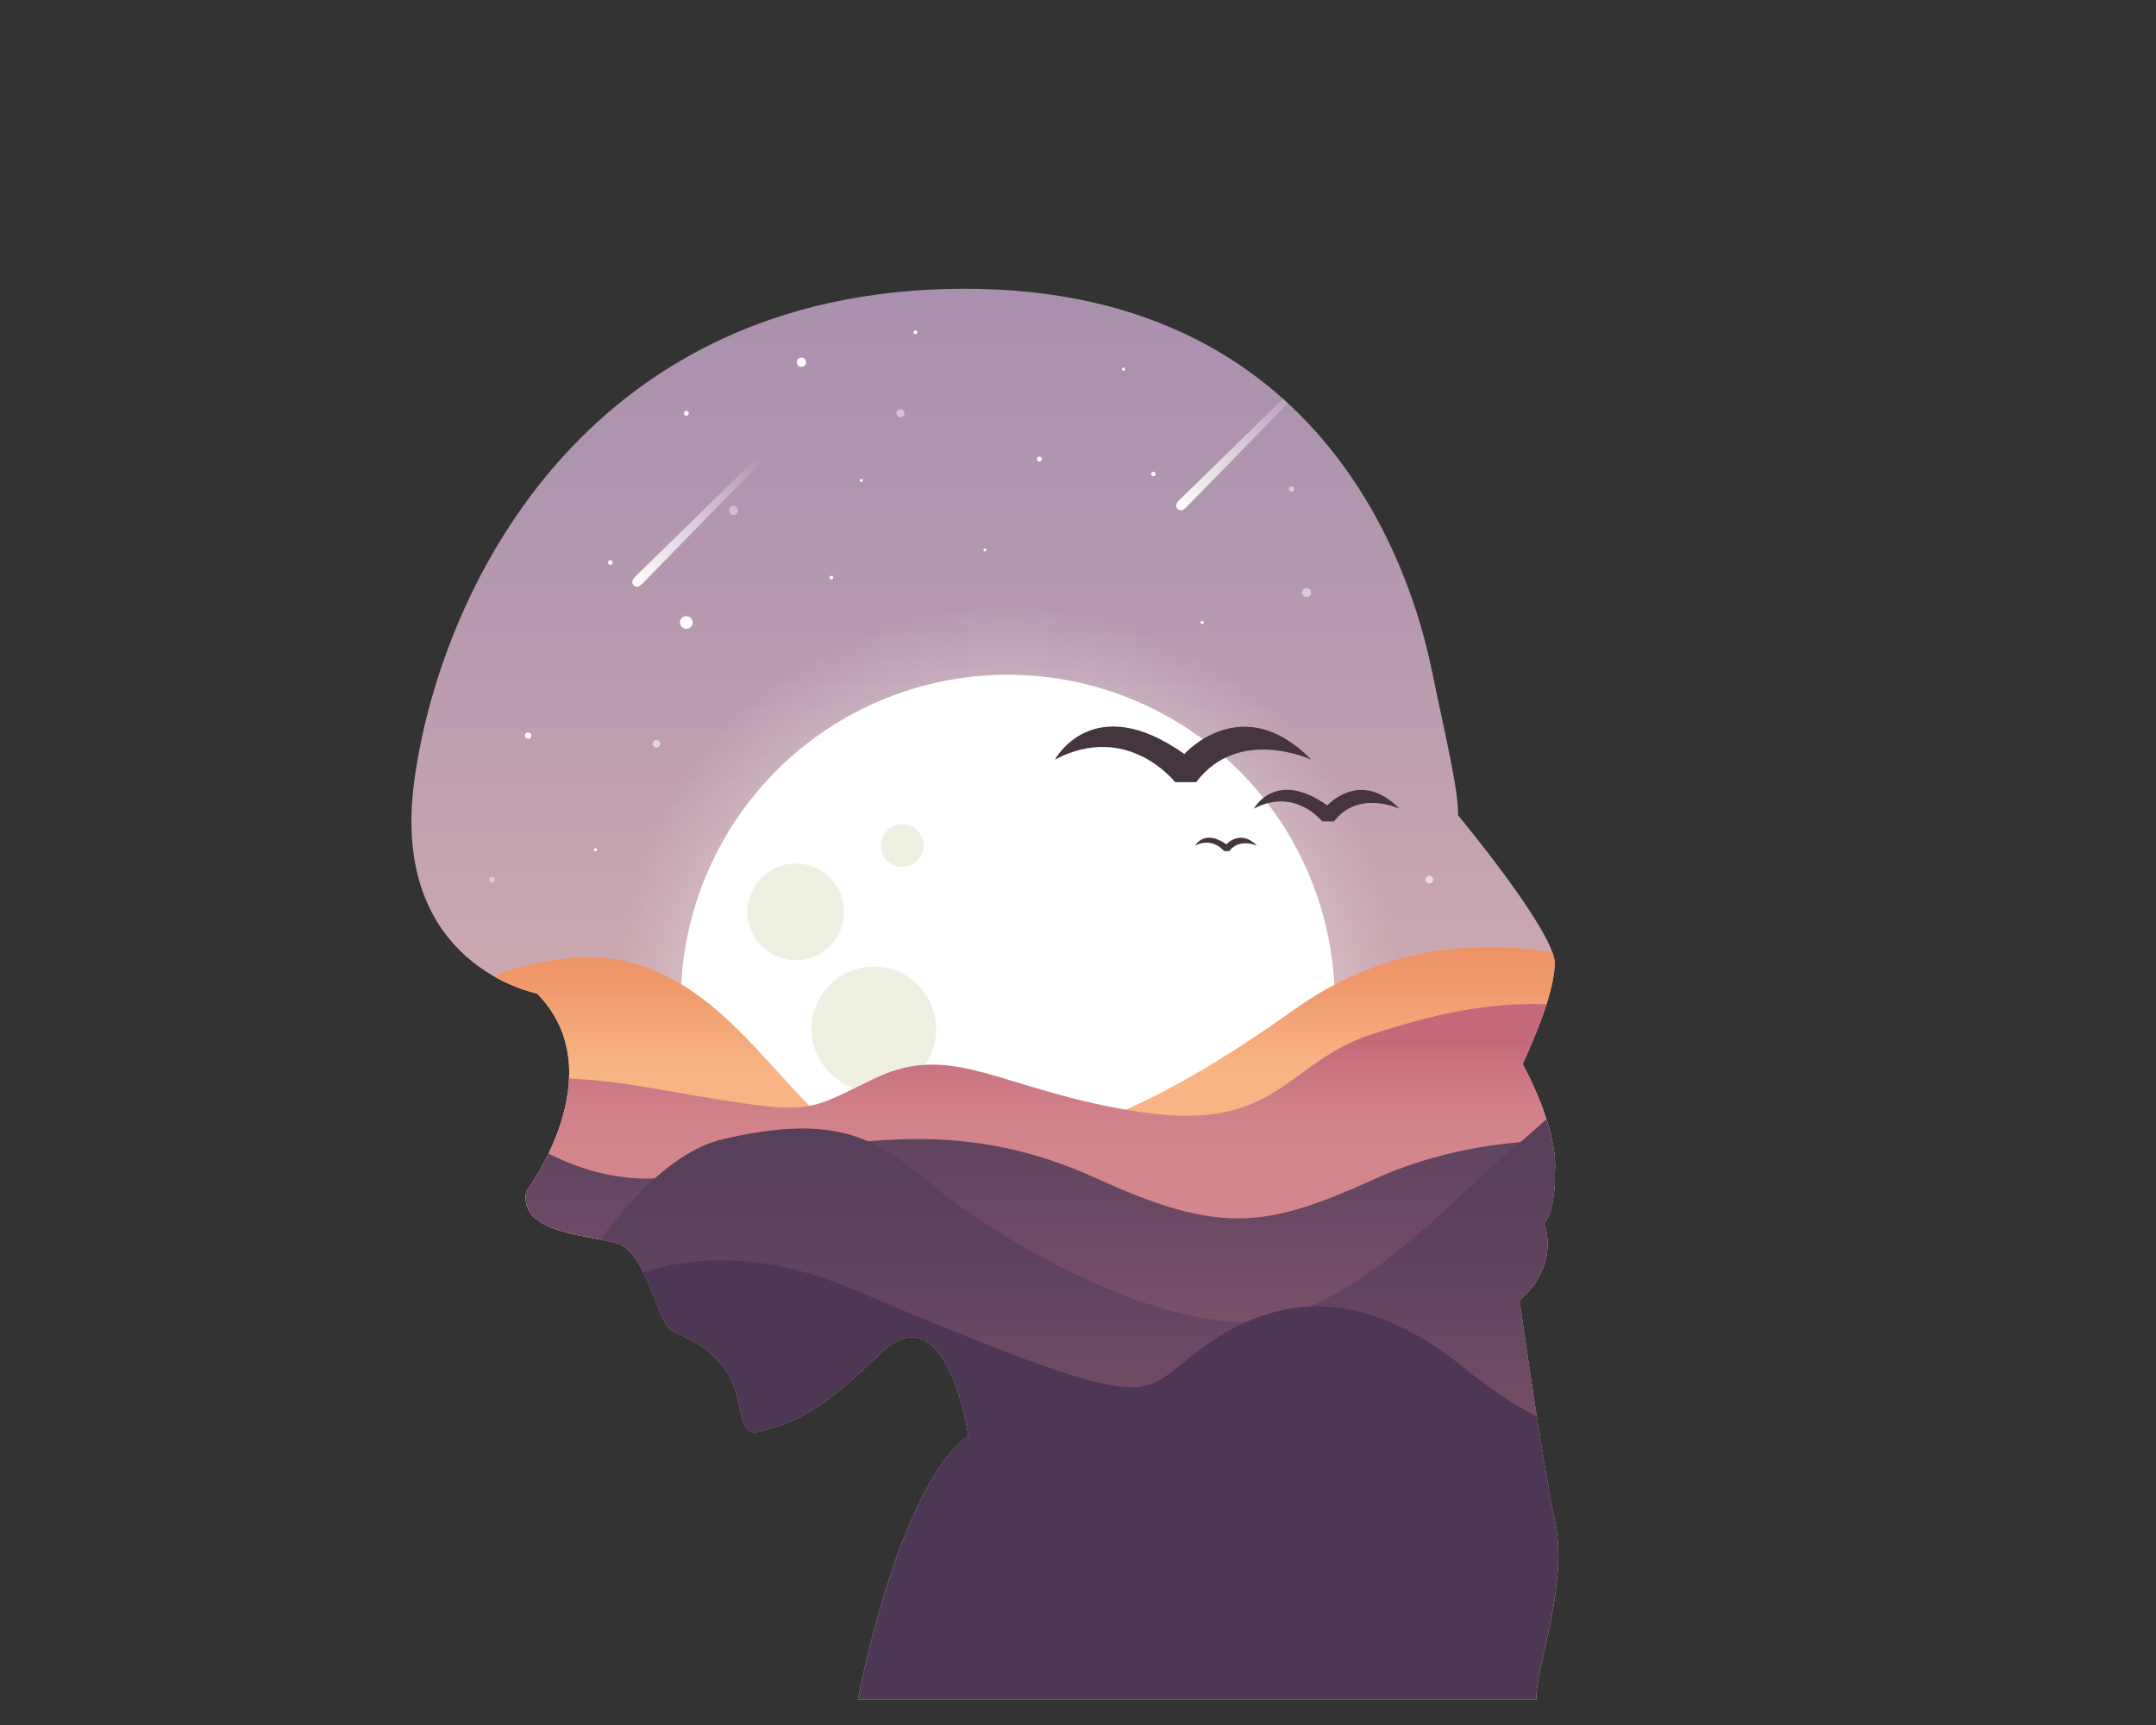 <svg width="1000" height="800" xmlns="http://www.w3.org/2000/svg" xmlns:xlink="http://www.w3.org/1999/xlink">
 <rect width="100%" height="100%" fill="#333333" stroke="none"/>
 <g>
  <title>background</title>
  <rect fill="none" id="canvas_background" height="802" width="1002" y="-1" x="-1"/>
 </g>
 <g>
  <title>Layer 1</title>
  <g id="svg_1">
   <defs>
    <path d="m244.091,552.606c0,0 41.3,-54.829 4.984,-91.857c0,0 -68.358,-12.817 -56.965,-98.265c11.393,-85.448 76.903,-227.861 254.208,-228.573s211.733,147.398 218.017,178.017c6.284,30.619 11.98,53.405 11.98,66.222c0,0 45.572,54.829 44.86,69.07c-0.712,14.241 -9.257,33.467 -14.953,46.284c0,0 16.394,29.195 14.962,49.845c0,0 0.704,16.378 -4.993,24.21c0,0 7.833,18.514 -11.393,35.603c0,0 10.163,72.631 16.474,102.537c6.312,29.907 -9.354,68.358 -8.642,82.6l-314.733,0c0,0 18.514,-98.977 51.269,-122.475c0,0 -9.969,-68.358 -41.3,-37.74s-42.724,32.043 -54.829,35.603c-12.105,3.56 -7.121,-13.529 -15.665,-27.058c-8.545,-13.529 -20.65,-16.378 -26.346,-19.938c-5.697,-3.56 -11.393,-35.603 -24.21,-39.876c-12.818,-4.271 -46.285,-4.271 -42.725,-24.209z" id="XMLID_67_"/>
    <linearGradient y2="0" x2="0.5" y1="1" x1="0.5" id="XMLID_2_">
     <stop stop-color="#FFCDB5" offset="0"/>
     <stop stop-color="#D2ADB1" offset="0.439"/>
     <stop stop-color="#B498AF" offset="0.797"/>
     <stop stop-color="#A990AE" offset="1"/>
    </linearGradient>
    <radialGradient gradientUnits="userSpaceOnUse" r="183.023" cy="464.587" cx="467.409" id="SVGID_1_">
     <stop stop-color="#FFFFFF" offset="0"/>
     <stop stop-color="#FFFFFF" stop-opacity="0.053" offset="0.947"/>
     <stop stop-color="#FFFFFF" stop-opacity="0" offset="1"/>
    </radialGradient>
    <linearGradient y2="-0" x2="0.5" y1="1" x1="0.5" id="SVGID_2_">
     <stop stop-color="#F8B485" offset="0.64"/>
     <stop stop-color="#F09B6D" offset="0.856"/>
     <stop stop-color="#ED9062" offset="1"/>
    </linearGradient>
    <linearGradient y2="-0" x2="0.5" y1="1" x1="0.5" id="SVGID_3_">
     <stop stop-color="#D3868B" offset="0.576"/>
     <stop stop-color="#D18188" offset="0.667"/>
     <stop stop-color="#C97480" offset="0.769"/>
     <stop stop-color="#C46979" offset="0.825"/>
    </linearGradient>
    <linearGradient y2="-0" x2="0.5" y1="1" x1="0.5" id="SVGID_4_">
     <stop stop-color="#945B72" offset="0"/>
     <stop stop-color="#764E68" offset="0.332"/>
     <stop stop-color="#634561" offset="0.63"/>
     <stop stop-color="#5C425F" offset="0.834"/>
    </linearGradient>
    <linearGradient y2="0" x2="0.5" y1="1" x1="0.5" id="SVGID_5_">
     <stop stop-color="#8D5B6F" offset="0"/>
     <stop stop-color="#724D65" offset="0.244"/>
     <stop stop-color="#5F435F" offset="0.486"/>
     <stop stop-color="#583F5C" offset="0.652"/>
    </linearGradient>
    <linearGradient y2="0.005" x2="0.995" y1="0.99" x1="0.01" id="SVGID_6_">
     <stop stop-color="#FFFFFF" offset="0"/>
     <stop stop-color="#FFFFFF" stop-opacity="0.053" offset="0.799"/>
     <stop stop-color="#FFFFFF" stop-opacity="0" offset="0.844"/>
    </linearGradient>
    <linearGradient y2="0.005" x2="0.995" y1="0.99" x1="0.01" id="SVGID_7_">
     <stop stop-color="#FFFFFF" offset="0"/>
     <stop stop-color="#FFFFFF" stop-opacity="0.053" offset="0.799"/>
     <stop stop-color="#FFFFFF" stop-opacity="0" offset="0.844"/>
    </linearGradient>
   </defs>
   <use id="svg_2" fill="url(#XMLID_2_)" xlink:href="#XMLID_67_"/>
   <clipPath id="XMLID_3_">
    <use id="svg_3" xlink:href="#XMLID_67_"/>
   </clipPath>
   <circle id="svg_4" clip-path="url(#XMLID_3_)" fill="url(#SVGID_1_)" r="183.023" cy="464.587" cx="467.409"/>
   <g id="svg_5" clip-path="url(#XMLID_3_)">
    <defs>
     <circle r="151.67" cy="464.587" cx="467.409" id="XMLID_73_"/>
    </defs>
    <use id="svg_6" fill="#FFFFFF" xlink:href="#XMLID_73_"/>
    <clipPath id="XMLID_4_">
     <use id="svg_7" xlink:href="#XMLID_73_"/>
    </clipPath>
    <circle id="svg_8" clip-path="url(#XMLID_4_)" fill="#EFF0E2" r="22.417" cy="422.896" cx="369.072"/>
    <circle id="svg_9" clip-path="url(#XMLID_4_)" fill="#EFF0E2" r="9.88" cy="392.201" cx="418.458"/>
    <circle id="svg_10" clip-path="url(#XMLID_4_)" fill="#EFF0E2" r="28.918" cy="477.205" cx="405.295"/>
   </g>
   <g id="svg_11" clip-path="url(#XMLID_3_)">
    <path id="svg_12" fill="url(#SVGID_2_)" d="m174.488,521.823c0,0 6.409,-68.808 88.652,-77.353c82.244,-8.545 105.742,97.197 159.147,91.857c53.405,-5.341 89.72,-5.341 178.372,-68.358s190.122,-6.704 236.05,22.282l0,111.23l-671.834,-23.498l9.613,-56.16z"/>
    <path id="svg_13" fill="url(#SVGID_3_)" d="m174.488,515.749c0,0 42.724,-25.634 123.899,-11.749s71.563,13.115 107.878,-4.123s58.745,6.26 122.831,15.873c64.086,9.613 67.29,-23.498 107.878,-36.315c40.588,-12.817 108.946,-33.623 195.462,29.651l25.878,135.904l-683.827,9.613l0,-138.854l0.001,0z"/>
    <path id="svg_14" fill="url(#SVGID_4_)" d="m179.829,464.016c0,0 60.882,99.333 140.989,80.107s130.308,-23.899 187.985,2.47c57.677,26.369 79.039,22.764 129.24,0c50.201,-22.764 128.172,-28.104 202.939,10.347l6.409,111.082l-631.197,-4.272l-36.365,-199.734z"/>
    <path id="svg_15" fill="url(#SVGID_5_)" d="m230.029,659.166c0,0 50.913,-118.203 105.208,-130.842c54.295,-12.639 72.097,0.534 96.663,20.828s85.092,58.745 137.785,63.73s106.098,-59.814 133.868,-81.888c27.771,-22.074 64.798,-72.939 111.082,-7.631l32.755,191.344l-593.863,-3.56l-23.498,-51.981z"/>
    <path id="svg_16" fill="#4E3754" d="m199.054,681.908c0,0 64.086,-139.921 195.462,-84.38c131.376,55.541 133.512,51.051 152.738,35.672s64.086,-52.98 130.308,0s61.95,16.665 79.039,8.12c17.09,-8.545 38.452,-10.681 55.541,8.545c17.09,19.226 75.835,50.201 87.584,106.81l-341.79,115.355l-369.562,-48.064l10.68,-142.058z"/>
   </g>
   <path id="svg_17" clip-path="url(#XMLID_3_)" fill="#44353E" d="m489.279,352.295c0,0 17.564,-32.755 60.051,-2.611c0,0 26.821,-30.144 58.864,2.611c0,0 -33.704,-15.665 -53.405,10.444l-9.732,0c0.001,0 -22.073,-28.245 -55.778,-10.444z"/>
   <path id="svg_18" clip-path="url(#XMLID_3_)" fill="#44353E" d="m554.315,392.204c0,0 4.242,-7.911 14.503,-0.631c0,0 6.478,-7.28 14.217,0.631c0,0 -8.14,-3.783 -12.898,2.522l-2.35,0c-0.001,0.001 -5.332,-6.821 -13.472,-2.522z"/>
   <path id="svg_19" clip-path="url(#XMLID_3_)" fill="#44353E" d="m581.58,375.019c0,0 9.969,-18.591 34.083,-1.482c0,0 15.223,-17.109 33.409,1.482c0,0 -19.13,-8.891 -30.311,5.927l-5.523,0c0,0.001 -12.528,-16.03 -31.658,-5.927z"/>
   <g id="svg_20" clip-path="url(#XMLID_3_)">
    <circle id="svg_21" fill="#FFFFFF" r="1.127" cy="191.665" cx="318.324"/>
    <circle id="svg_22" fill="#FFFFFF" r="2.136" cy="167.989" cx="371.736"/>
    <circle id="svg_23" fill="#FFFFFF" r="1.127" cy="212.893" cx="482.099"/>
    <circle id="svg_24" fill="#FFFFFF" r="0.844" cy="154.104" cx="424.574"/>
    <circle id="svg_25" fill="#FFFFFF" r="0.705" cy="222.818" cx="399.506"/>
    <circle id="svg_26" opacity="0.46" fill="#FFFFFF" r="1.305" cy="407.955" cx="228.257"/>
    <circle id="svg_27" opacity="0.56" fill="#FFFFFF" r="1.75" cy="344.937" cx="304.439"/>
    <circle id="svg_28" opacity="0.49" fill="#FFFFFF" r="1.268" cy="226.778" cx="599.056"/>
    <circle id="svg_29" opacity="0.39" fill="#FFFFFF" r="2.077" cy="236.703" cx="340.22"/>
    <circle id="svg_30" fill="#FFFFFF" r="0.712" cy="288.684" cx="557.578"/>
    <circle id="svg_31" opacity="0.6" fill="#FFFFFF" r="1.78" cy="407.955" cx="662.964"/>
    <circle id="svg_32" fill="#FFFFFF" r="1.068" cy="260.914" cx="283.077"/>
    <circle id="svg_33" opacity="0.44" fill="#FFFFFF" r="1.853" cy="191.665" cx="417.631"/>
    <circle id="svg_34" fill="#FFFFFF" r="0.816" cy="267.856" cx="385.621"/>
    <circle id="svg_35" fill="#FFFFFF" r="0.712" cy="394.07" cx="276.134"/>
    <circle id="svg_36" fill="#FFFFFF" r="1.045" cy="219.835" cx="534.97"/>
    <circle id="svg_37" opacity="0.49" fill="#FFFFFF" r="2.047" cy="274.799" cx="605.999"/>
    <circle id="svg_38" fill="#FFFFFF" r="0.712" cy="171.193" cx="521.085"/>
    <circle id="svg_39" fill="#FFFFFF" r="0.662" cy="255.039" cx="456.802"/>
    <circle id="svg_40" fill="#FFFFFF" r="2.937" cy="288.684" cx="318.324"/>
    <circle id="svg_41" fill="#FFFFFF" r="1.483" cy="341.199" cx="244.981"/>
   </g>
   <path id="svg_42" clip-path="url(#XMLID_3_)" fill="url(#SVGID_6_)" d="m293.937,271.448l0,0c-1.292,-1.292 -0.6,-2.715 0.692,-4.007l67.218,-65.708c1.292,-1.292 3.055,0.47 1.762,1.762l-65.708,67.218c-1.291,1.293 -2.672,2.028 -3.964,0.735z"/>
   <path id="svg_43" clip-path="url(#XMLID_3_)" fill="url(#SVGID_7_)" d="m546.204,236.027l0,0c-1.292,-1.292 -0.6,-2.715 0.692,-4.007l67.218,-65.708c1.292,-1.292 3.055,0.47 1.762,1.762l-65.708,67.218c-1.291,1.293 -2.672,2.027 -3.964,0.735z"/>
  </g>
 </g>
</svg>